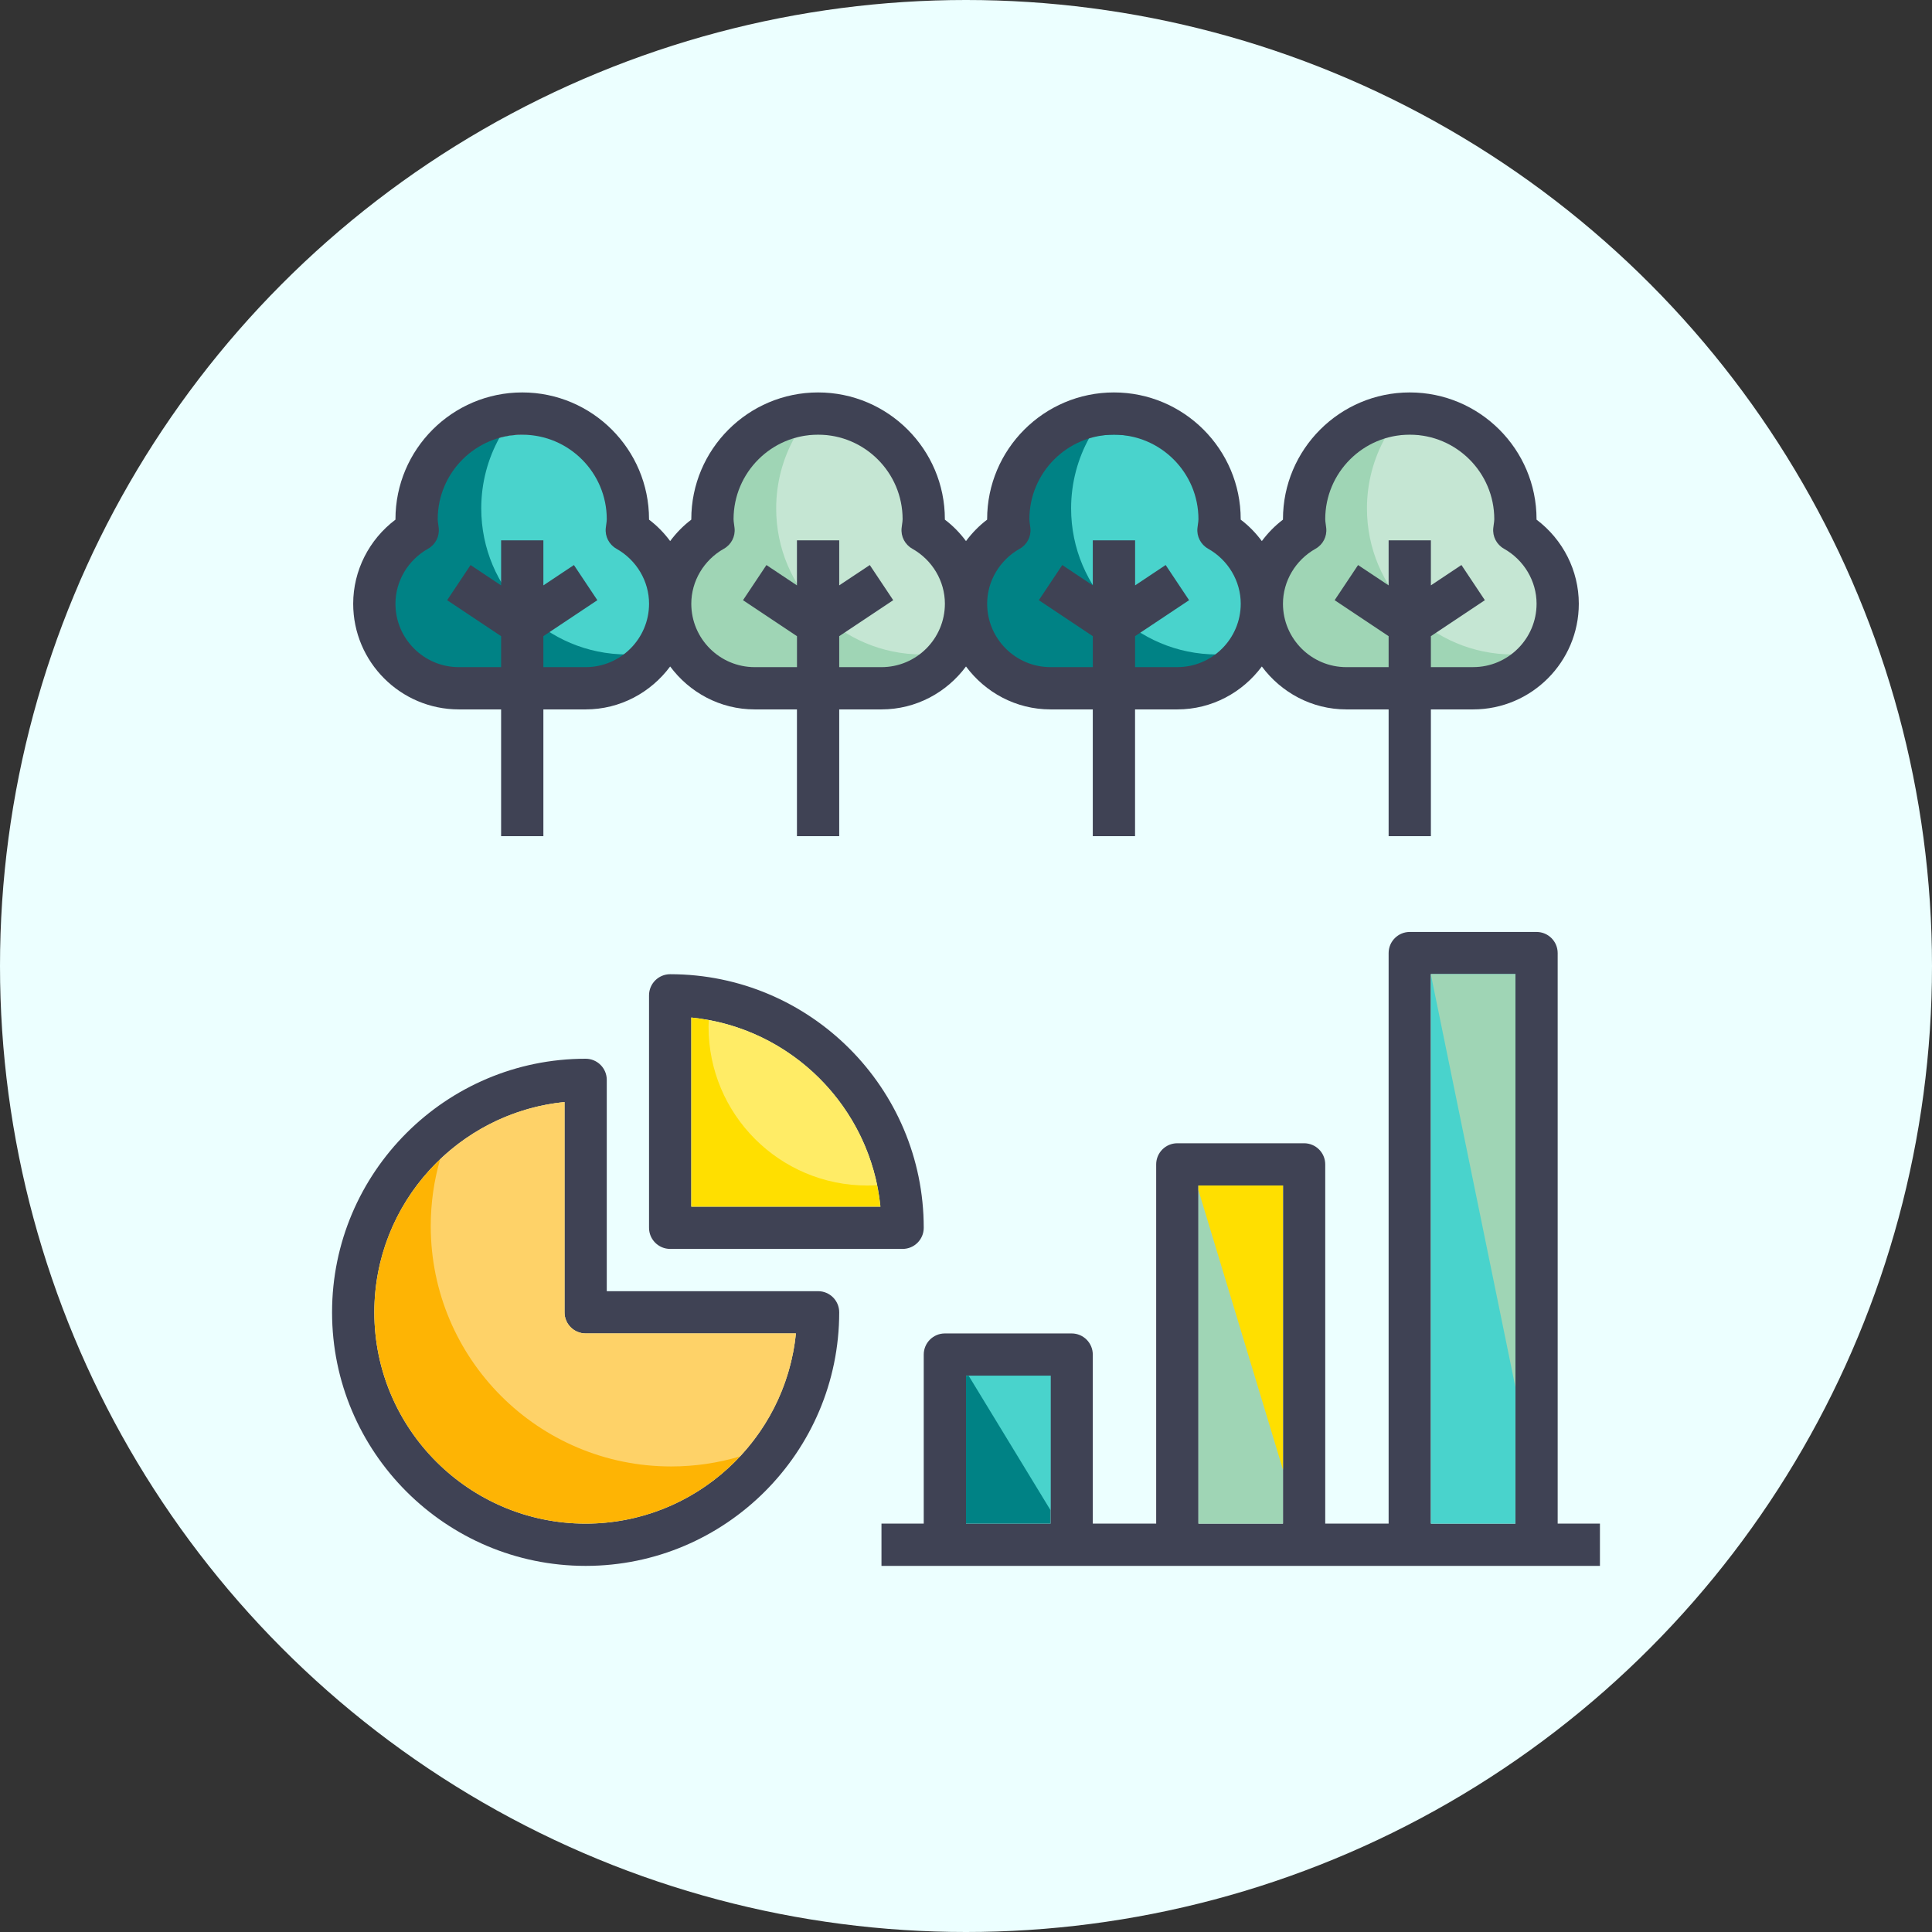 <svg width="64" height="64" viewBox="0 0 64 64" fill="none" xmlns="http://www.w3.org/2000/svg">
<rect x="0" y="0" width="64" height="64" fill="#333333" stroke="none"/>
<circle cx="32" cy="32" r="32" fill="#ECFFFF"/>
<g clip-path="url(#clip0_0_1)">
<path d="M49.717 17.016C49.752 16.859 49.771 16.698 49.771 16.533C49.771 15.101 48.396 13.939 46.7 13.939C45.004 13.939 43.629 15.1 43.629 16.533C43.629 16.698 43.648 16.859 43.683 17.016C42.556 18.043 41.833 19.416 41.833 20.175C41.833 21.493 44.012 22.562 46.7 22.562C49.388 22.562 51.567 21.494 51.567 20.175C51.567 19.416 50.844 18.043 49.717 17.016Z" fill="#9FD5B5"/>
<path opacity="0.4" d="M51.567 20.636C51.567 20.964 51.432 21.277 51.188 21.562C50.844 21.639 50.486 21.68 50.119 21.68C47.448 21.68 45.282 19.514 45.282 16.842C45.282 15.989 45.504 15.186 45.892 14.49C46.15 14.43 46.42 14.399 46.7 14.399C48.396 14.399 49.77 15.561 49.77 16.993C49.77 17.158 49.751 17.32 49.717 17.477C50.844 18.504 51.567 19.877 51.567 20.636Z" fill="white"/>
<path d="M39.917 17.016C39.952 16.859 39.971 16.698 39.971 16.533C39.971 15.101 38.596 13.939 36.9 13.939C35.204 13.939 33.829 15.1 33.829 16.533C33.829 16.698 33.848 16.859 33.883 17.016C32.756 18.043 32.033 19.416 32.033 20.175C32.033 21.493 34.212 22.562 36.9 22.562C39.588 22.562 41.767 21.494 41.767 20.175C41.767 19.416 41.044 18.043 39.917 17.016Z" fill="#008285"/>
<path d="M41.767 20.636C41.767 20.964 41.632 21.277 41.388 21.562C41.044 21.639 40.686 21.68 40.319 21.68C37.648 21.68 35.482 19.514 35.482 16.842C35.482 15.989 35.704 15.186 36.092 14.49C36.35 14.43 36.62 14.399 36.9 14.399C38.596 14.399 39.97 15.561 39.97 16.993C39.97 17.158 39.951 17.32 39.917 17.477C41.044 18.504 41.767 19.877 41.767 20.636Z" fill="#49D3CC"/>
<path d="M30.117 17.016C30.152 16.859 30.171 16.698 30.171 16.533C30.171 15.101 28.796 13.939 27.1 13.939C25.404 13.939 24.029 15.1 24.029 16.533C24.029 16.698 24.048 16.859 24.083 17.016C22.956 18.043 22.233 19.416 22.233 20.175C22.233 21.493 24.412 22.562 27.1 22.562C29.788 22.562 31.967 21.494 31.967 20.175C31.967 19.416 31.244 18.043 30.117 17.016Z" fill="#9FD5B5"/>
<path d="M22.226 20.636C22.226 20.964 22.091 21.277 21.847 21.562C21.11 22.419 19.378 23.022 17.359 23.022C14.671 23.022 12.491 21.954 12.491 20.636C12.491 19.877 13.215 18.504 14.342 17.477C14.307 17.32 14.288 17.158 14.288 16.993C14.288 15.797 15.247 14.79 16.551 14.49C16.809 14.43 17.079 14.399 17.359 14.399C19.055 14.399 20.43 15.561 20.43 16.993C20.43 17.158 20.41 17.32 20.376 17.477C21.503 18.504 22.226 19.877 22.226 20.636Z" fill="#008285"/>
<path d="M22.226 20.636C22.226 20.964 22.091 21.277 21.847 21.562C21.503 21.639 21.146 21.68 20.778 21.68C18.107 21.68 15.942 19.514 15.942 16.842C15.942 15.989 16.163 15.186 16.551 14.49C16.809 14.43 17.079 14.399 17.359 14.399C19.055 14.399 20.43 15.561 20.43 16.993C20.43 17.158 20.41 17.32 20.376 17.477C21.503 18.504 22.226 19.877 22.226 20.636Z" fill="#49D3CC"/>
<path opacity="0.4" d="M31.997 20.636C31.997 20.964 31.862 21.277 31.618 21.562C31.274 21.639 30.916 21.68 30.549 21.68C27.878 21.68 25.712 19.514 25.712 16.842C25.712 15.989 25.934 15.186 26.322 14.49C26.579 14.43 26.85 14.399 27.13 14.399C28.826 14.399 30.2 15.561 30.2 16.993C30.2 17.158 30.181 17.32 30.146 17.477C31.274 18.504 31.997 19.877 31.997 20.636Z" fill="white"/>
<path d="M27.1 13C24.784 13 22.9 14.884 22.9 17.2V17.214C22.63 17.418 22.398 17.658 22.2 17.924C22.002 17.658 21.77 17.417 21.5 17.214V17.2C21.5 14.884 19.616 13 17.3 13C14.984 13 13.1 14.884 13.1 17.2V17.214C12.226 17.872 11.7 18.902 11.7 20C11.7 21.93 13.27 23.5 15.2 23.5H16.6V27.7H18V23.5H19.4C20.549 23.5 21.562 22.936 22.2 22.078C22.838 22.936 23.851 23.5 25 23.5H26.4V27.7H27.8V23.5H29.2C30.349 23.5 31.362 22.936 32 22.078C32.638 22.936 33.651 23.5 34.8 23.5H36.2V27.7H37.6V23.5H39C40.149 23.5 41.162 22.936 41.8 22.078C42.438 22.936 43.451 23.5 44.6 23.5H46V27.7H47.4V23.5H48.8C50.73 23.5 52.3 21.93 52.3 20C52.3 18.902 51.774 17.872 50.9 17.214V17.2C50.9 14.884 49.016 13 46.7 13C44.384 13 42.5 14.884 42.5 17.2V17.214C42.23 17.418 41.998 17.658 41.8 17.924C41.602 17.658 41.37 17.417 41.1 17.214V17.2C41.1 14.884 39.216 13 36.9 13C34.584 13 32.7 14.884 32.7 17.2V17.214C32.43 17.418 32.198 17.658 32 17.924C31.802 17.658 31.57 17.417 31.3 17.214V17.2C31.3 14.884 29.416 13 27.1 13ZM19.4 22.1H18V21.074L19.788 19.882L19.012 18.718L18 19.391V17.9H16.6V19.392L15.588 18.718L14.812 19.882L16.6 21.074V22.1H15.2C14.042 22.1 13.1 21.158 13.1 20C13.1 19.251 13.514 18.553 14.179 18.178C14.424 18.042 14.563 17.771 14.533 17.493L14.516 17.36C14.509 17.307 14.5 17.254 14.5 17.2C14.5 15.656 15.756 14.4 17.3 14.4C18.844 14.4 20.1 15.656 20.1 17.2C20.1 17.254 20.091 17.307 20.084 17.36L20.067 17.492C20.037 17.77 20.176 18.04 20.421 18.178C21.086 18.553 21.501 19.25 21.501 20C21.5 21.158 20.558 22.1 19.4 22.1ZM43.579 18.178C43.824 18.042 43.963 17.771 43.933 17.493L43.916 17.361C43.909 17.306 43.9 17.254 43.9 17.199C43.9 15.655 45.156 14.399 46.7 14.399C48.244 14.399 49.5 15.655 49.5 17.199C49.5 17.254 49.491 17.306 49.484 17.359L49.467 17.491C49.437 17.769 49.576 18.039 49.821 18.177C50.486 18.552 50.901 19.25 50.901 19.999C50.901 21.157 49.958 22.099 48.801 22.099H47.4V21.074L49.188 19.882L48.412 18.717L47.4 19.391V17.9H46V19.392L44.988 18.718L44.212 19.882L46 21.074V22.1H44.6C43.442 22.1 42.5 21.158 42.5 20C42.5 19.251 42.914 18.553 43.579 18.178ZM33.779 18.178C34.024 18.042 34.163 17.771 34.133 17.493L34.116 17.361C34.109 17.306 34.1 17.254 34.1 17.199C34.1 15.655 35.356 14.399 36.9 14.399C38.444 14.399 39.7 15.655 39.7 17.199C39.7 17.254 39.691 17.306 39.684 17.359L39.667 17.491C39.637 17.769 39.776 18.039 40.021 18.177C40.686 18.552 41.101 19.25 41.101 19.999C41.101 21.157 40.158 22.099 39.001 22.099H37.601V21.074L39.39 19.882L38.614 18.717L37.602 19.391V17.9H36.2V19.392L35.189 18.718L34.413 19.882L36.201 21.074V22.1H34.801C33.643 22.1 32.701 21.158 32.701 20C32.7 19.251 33.114 18.553 33.779 18.178ZM29.2 22.1H27.8V21.074L29.589 19.882L28.813 18.718L27.8 19.391V17.9H26.4V19.392L25.389 18.718L24.613 19.882L26.401 21.074V22.1H25C23.842 22.1 22.9 21.158 22.9 20C22.9 19.251 23.314 18.553 23.979 18.178C24.224 18.042 24.363 17.771 24.333 17.493L24.316 17.361C24.309 17.306 24.3 17.254 24.3 17.199C24.3 15.655 25.556 14.399 27.1 14.399C28.644 14.399 29.9 15.655 29.9 17.199C29.9 17.254 29.891 17.306 29.884 17.359L29.867 17.491C29.837 17.769 29.976 18.039 30.221 18.177C30.886 18.552 31.301 19.25 31.301 19.999C31.3 21.158 30.358 22.1 29.2 22.1Z" fill="#3F4254"/>
<path d="M51.6 50.472V31.572C51.6 31.185 51.286 30.872 50.9 30.872H46.7C46.314 30.872 46 31.185 46 31.572V50.472H43.9V38.572C43.9 38.185 43.586 37.872 43.2 37.872H39C38.614 37.872 38.3 38.185 38.3 38.572V50.472H36.2V44.872C36.2 44.485 35.886 44.172 35.5 44.172H31.3C30.914 44.172 30.6 44.485 30.6 44.872V50.472H29.2V51.872H53V50.472H51.6ZM34.8 50.472H32V45.572H34.8V50.472ZM42.5 50.472H39.7V39.272H42.5V50.472ZM50.2 50.472H47.4V32.272H50.2V50.472Z" fill="#3F4254"/>
<path d="M50.2 32.272H47.4V50.472H50.2V32.272Z" fill="#49D3CC"/>
<path d="M42.5 39.272H39.7V50.472H42.5V39.272Z" fill="#9FD5B5"/>
<path d="M34.8 45.572H32V50.472H34.8V45.572Z" fill="#008285"/>
<path d="M27.1 42.772H20.1V35.772C20.1 35.385 19.786 35.072 19.4 35.072C14.768 35.072 11 38.84 11 43.472C11 48.104 14.768 51.872 19.4 51.872C24.032 51.872 27.8 48.104 27.8 43.472C27.8 43.085 27.486 42.772 27.1 42.772ZM19.4 50.472C15.54 50.472 12.4 47.332 12.4 43.472C12.4 39.849 15.168 36.859 18.7 36.507V43.472C18.7 43.859 19.014 44.172 19.4 44.172H26.365C26.013 47.704 23.023 50.472 19.4 50.472Z" fill="#3F4254"/>
<path d="M26.365 44.172C26.209 45.738 25.534 47.154 24.515 48.245C23.237 49.614 21.417 50.472 19.4 50.472C15.54 50.472 12.4 47.332 12.4 43.472C12.4 41.477 13.238 39.676 14.582 38.4C15.678 37.357 17.112 36.666 18.7 36.507V43.472C18.7 43.859 19.014 44.172 19.4 44.172H26.365Z" fill="#FEB404"/>
<path d="M22.2 32.272C21.814 32.272 21.5 32.585 21.5 32.972V40.672C21.5 41.059 21.814 41.372 22.2 41.372H29.9C30.286 41.372 30.6 41.059 30.6 40.672C30.6 36.04 26.832 32.272 22.2 32.272ZM22.9 39.972V33.707C26.202 34.037 28.836 36.67 29.165 39.972H22.9Z" fill="#3F4254"/>
<path d="M29.165 39.972H22.9V33.707C23.095 33.727 23.288 33.755 23.478 33.791C26.27 34.307 28.487 36.488 29.057 39.262C29.105 39.495 29.141 39.731 29.165 39.972Z" fill="#FFDF00"/>
<path opacity="0.4" d="M29.057 39.261C28.949 39.269 28.839 39.272 28.73 39.272C25.826 39.272 23.472 36.918 23.472 34.014C23.472 33.939 23.474 33.865 23.478 33.79C26.27 34.307 28.487 36.488 29.057 39.261Z" fill="white"/>
<path opacity="0.4" d="M26.365 44.172C26.209 45.738 25.534 47.154 24.515 48.245C23.792 48.462 23.026 48.578 22.232 48.578C17.834 48.578 14.269 45.012 14.269 40.614C14.269 39.846 14.378 39.102 14.582 38.4C15.678 37.357 17.112 36.666 18.7 36.507V43.472C18.7 43.859 19.014 44.172 19.4 44.172H26.365Z" fill="white"/>
<path d="M50.2 32.272V45.953L47.4 32.282V32.272H50.2Z" fill="#9FD5B5"/>
<path d="M42.5 39.272V48.684L39.7 39.427V39.272H42.5Z" fill="#FFDF00"/>
<path d="M34.8 45.572V50.027L32.087 45.572H34.8Z" fill="#49D3CC"/>
</g>
<defs>
<clipPath id="clip0_0_1">
<rect width="42" height="38.872" fill="white" transform="translate(11 13)"/>
</clipPath>
</defs>
</svg>
